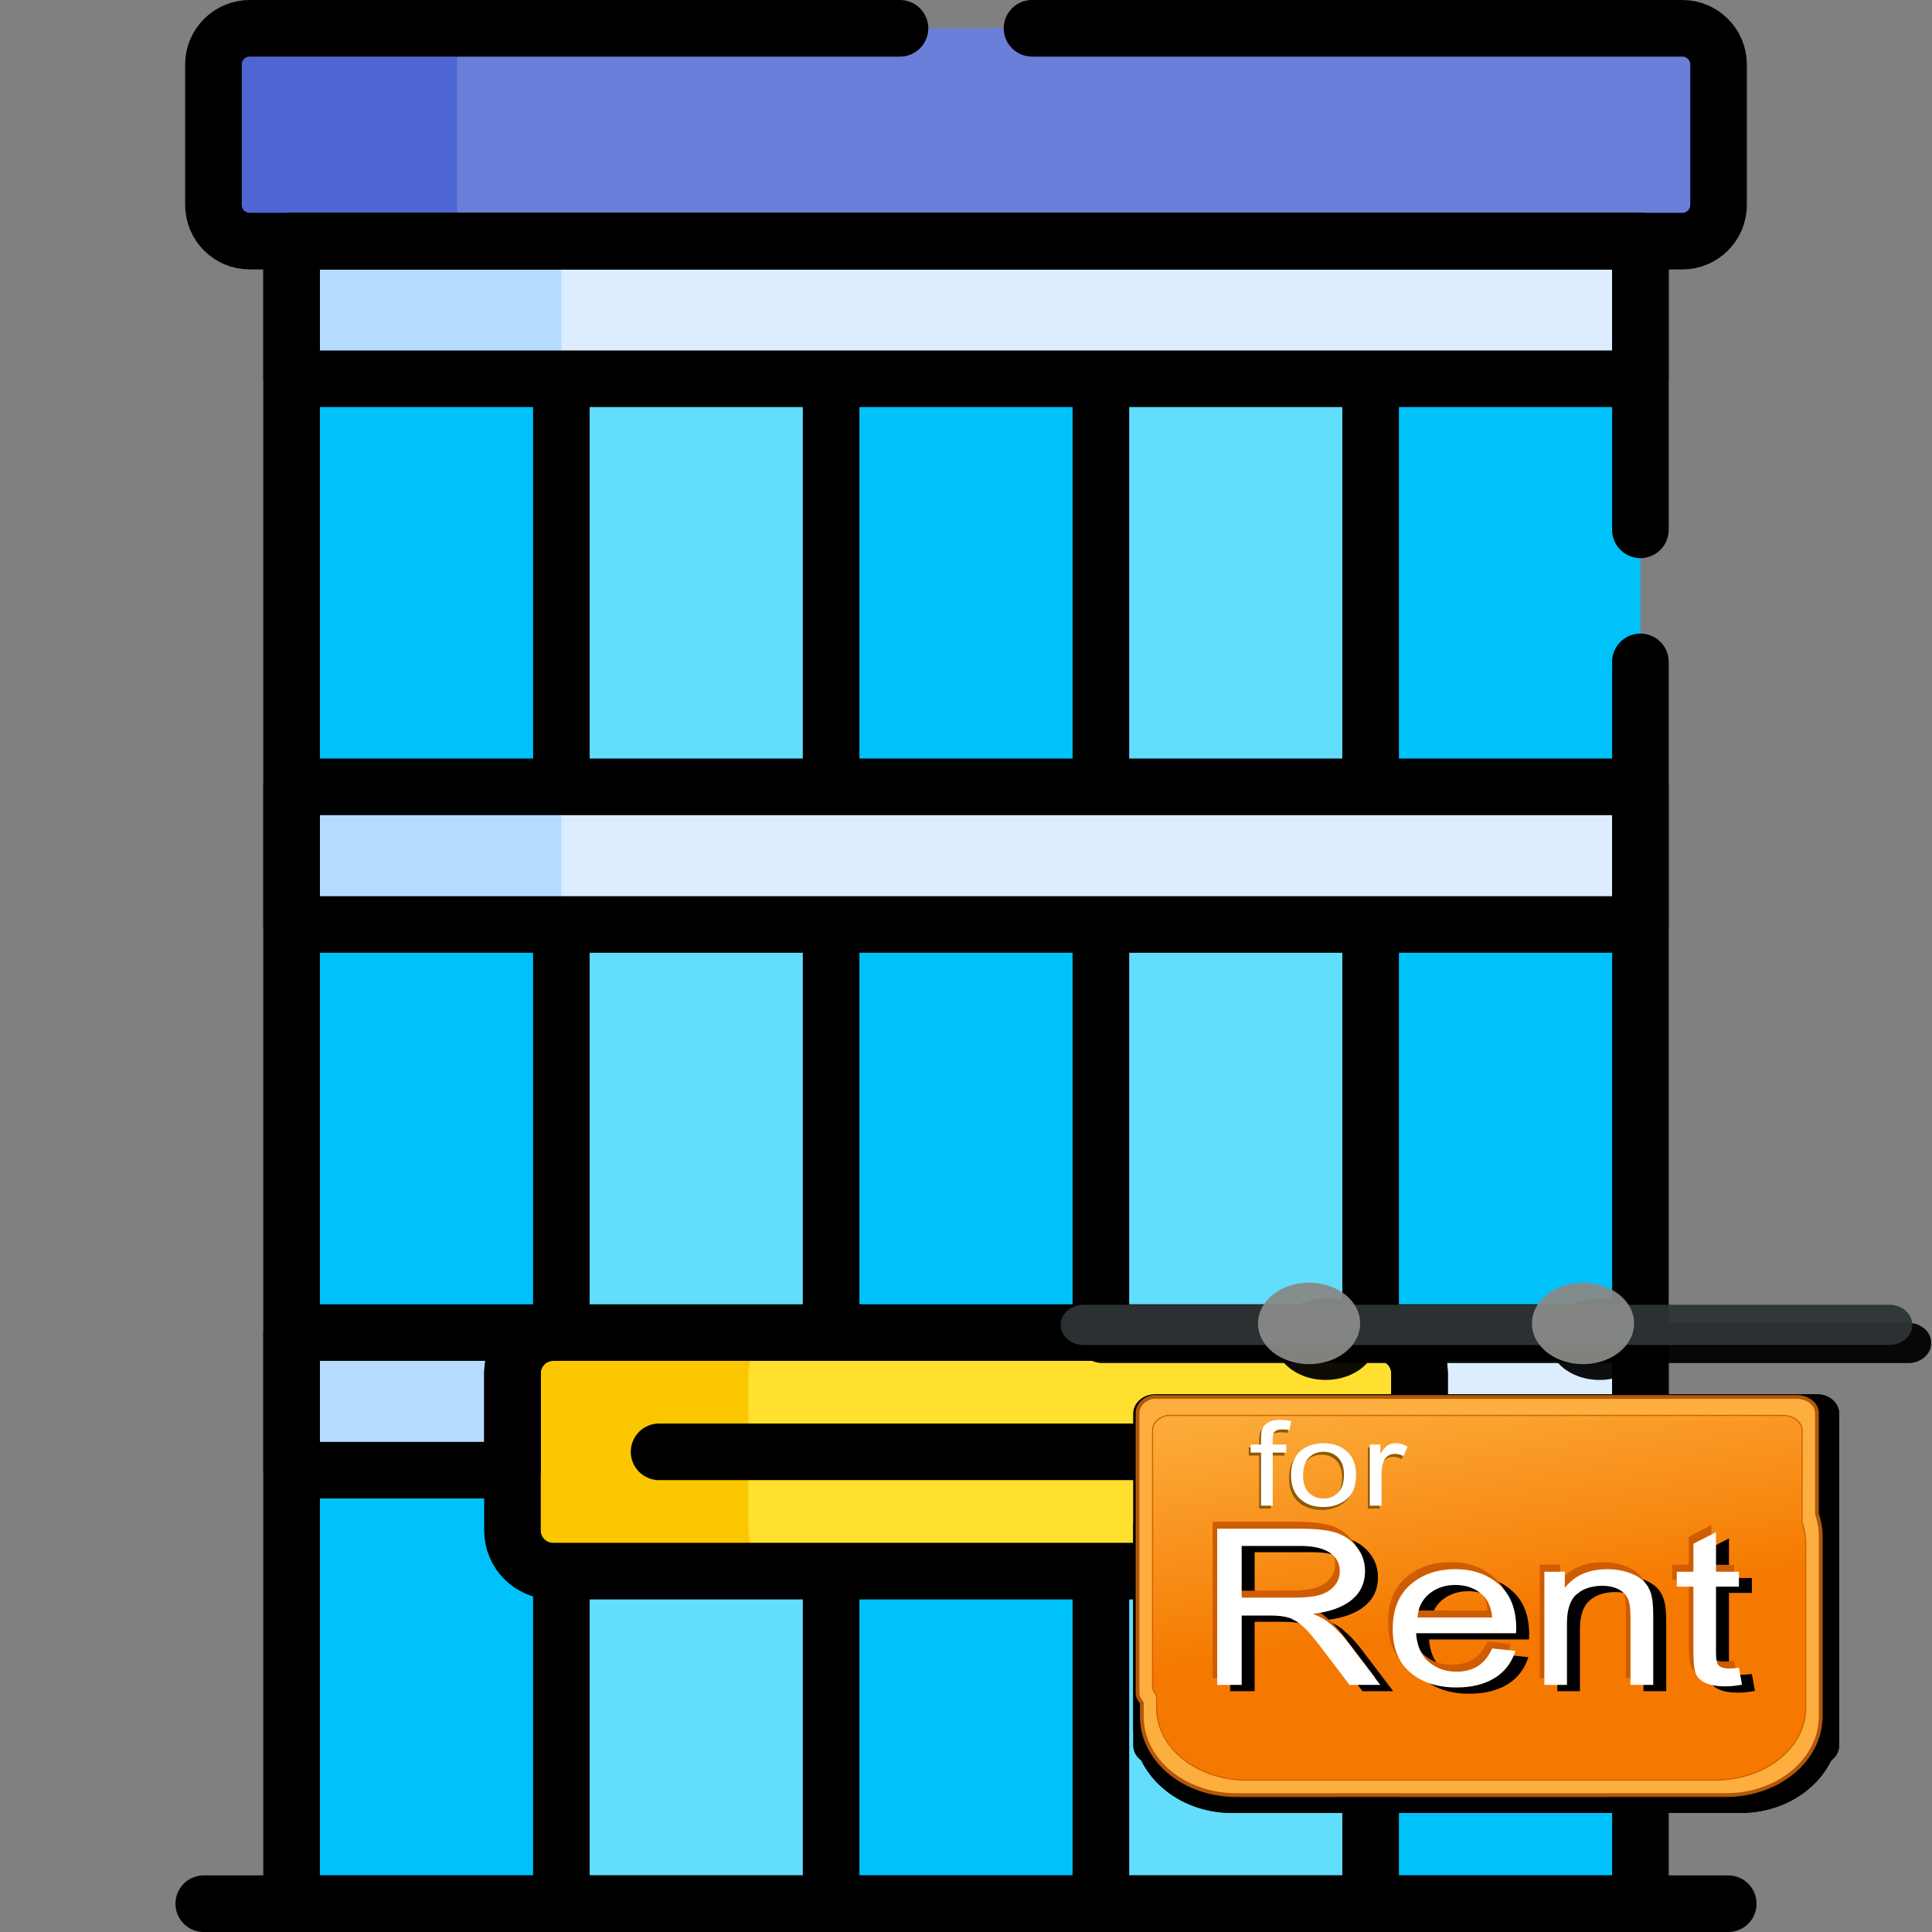 <?xml version="1.0" encoding="UTF-8" standalone="no"?>
<!DOCTYPE svg PUBLIC "-//W3C//DTD SVG 1.1//EN" "http://www.w3.org/Graphics/SVG/1.1/DTD/svg11.dtd">
<!-- Created with Vectornator (http://vectornator.io/) -->
<svg height="100%" stroke-miterlimit="10" style="fill-rule:nonzero;clip-rule:evenodd;stroke-linecap:round;stroke-linejoin:round;" version="1.1" viewBox="0 0 511.995 511.995" width="100%" xml:space="preserve" xmlns="http://www.w3.org/2000/svg" xmlns:vectornator="http://vectornator.io" xmlns:xlink="http://www.w3.org/1999/xlink">
<rect x="0" y="0" width="511.995" height="511.995" fill="#808080" stroke="none"/>
<defs>
<linearGradient gradientTransform="matrix(4.214 0 0 3.995 256.445 270.376)" gradientUnits="userSpaceOnUse" id="LinearGradient" x1="14.148" x2="11.257" y1="43.031" y2="25.836">
<stop offset="0" stop-color="#f57900"/>
<stop offset="1" stop-color="#f57900" stop-opacity="0"/>
</linearGradient>
</defs>
<g id="Untitled" vectornator:layerName="Untitled">
<g opacity="1" vectornator:layerName="g">
<g opacity="1" vectornator:layerName="g">
<path d="M93.272 90.356L77.277 100.376L77.277 208.521L104.939 218.356L162.939 218.356L162.939 90.356L93.272 90.356Z" fill="#00c2fb" fill-rule="nonzero" opacity="1" stroke="none" vectornator:layerName="polygon"/>
<path d="M90.606 234.69L77.277 244.993L77.277 353.138L92.272 366.69L162.939 366.69L162.939 234.69L90.606 234.69Z" fill="#00c2fb" fill-rule="nonzero" opacity="1" stroke="none" vectornator:layerName="polygon"/>
<path d="M94.272 377.247L77.277 389.61L77.277 504.495L148.766 504.495L162.939 487.023L162.939 377.247L94.272 377.247Z" fill="#00c2fb" fill-rule="nonzero" opacity="1" stroke="none" vectornator:layerName="polygon"/>
<path d="M162.939 90.356L148.766 100.376L148.766 208.521L162.939 218.356L231.272 218.356L231.272 90.356L162.939 90.356Z" fill="#62ddfc" fill-rule="nonzero" opacity="1" stroke="none" vectornator:layerName="polygon"/>
<path d="M162.939 234.69L148.766 244.894L148.766 353.138L162.939 366.69L236.939 366.69L236.939 234.69L162.939 234.69Z" fill="#62ddfc" fill-rule="nonzero" opacity="1" stroke="none" vectornator:layerName="polygon"/>
<path d="M162.939 403.523L148.766 416.356L148.766 504.495L220.254 504.495L232.606 478.69L232.606 403.523L162.939 403.523Z" fill="#62ddfc" fill-rule="nonzero" opacity="1" stroke="none" vectornator:layerName="polygon"/>
<path d="M235.606 88.023L220.254 100.376L220.254 208.521L238.939 222.356L304.606 222.356L304.606 88.023L235.606 88.023Z" fill="#00c2fb" fill-rule="nonzero" opacity="1" stroke="none" vectornator:layerName="polygon"/>
<path d="M234.939 234.69L220.254 244.993L220.254 353.138L234.272 366.69L304.606 366.69L304.606 234.69L234.939 234.69Z" fill="#00c2fb" fill-rule="nonzero" opacity="1" stroke="none" vectornator:layerName="polygon"/>
<path d="M231.272 377.247L220.254 389.61L220.254 504.495L291.742 504.495L306.606 494.023L306.606 377.247L231.272 377.247Z" fill="#00c2fb" fill-rule="nonzero" opacity="1" stroke="none" vectornator:layerName="polygon"/>
<path d="M307.939 88.023L291.742 100.376L291.742 208.521L304.606 222.356L380.606 222.356L380.606 88.023L307.939 88.023Z" fill="#62ddfc" fill-rule="nonzero" opacity="1" stroke="none" vectornator:layerName="polygon"/>
<path d="M304.606 234.69L291.742 244.894L291.742 353.138L319.272 364.356L376.186 364.356L376.186 234.69L304.606 234.69Z" fill="#62ddfc" fill-rule="nonzero" opacity="1" stroke="none" vectornator:layerName="polygon"/>
<path d="M304.606 403.523L291.742 416.356L291.742 504.495L363.23 504.495L376.186 483.773L376.186 403.523L304.606 403.523Z" fill="#62ddfc" fill-rule="nonzero" opacity="1" stroke="none" vectornator:layerName="polygon"/>
<path d="M434.717 100.376L426.939 92.023C426.939 92.023 371.939 91.773 371.334 92.023C370.729 92.273 363.229 100.376 363.229 100.376L363.229 208.521L376.185 222.357L420.438 222.357L434.717 208.521L434.717 100.376Z" fill="#00c2fb" fill-rule="nonzero" opacity="1" stroke="none" vectornator:layerName="path"/>
<path d="M434.717 244.993L424.939 231.023L371.92 231.023L363.23 244.993L363.23 353.138L376.186 364.356L418.939 364.356L434.718 353.138L434.717 244.993Z" fill="#00c2fb" fill-rule="nonzero" opacity="1" stroke="none" vectornator:layerName="polygon"/>
<path d="M434.717 389.61L421.189 377.247L380.439 377.247L363.23 389.61L363.23 504.495L434.718 504.495L434.717 389.61Z" fill="#00c2fb" fill-rule="nonzero" opacity="1" stroke="none" vectornator:layerName="polygon"/>
<path d="M90.606 51.356L77.277 63.904L77.277 100.376L148.766 100.376L162.272 85.023L162.272 51.356L90.606 51.356Z" fill="#b5dcff" fill-rule="nonzero" opacity="1" stroke="none" vectornator:layerName="polygon"/>
<path d="M434.718 63.904L414.272 53.69L168.939 53.69L148.766 63.904L148.766 100.376L434.718 100.376L434.718 63.904Z" fill="#dbedff" fill-rule="nonzero" opacity="1" stroke="none" vectornator:layerName="polygon"/>
<path d="M148.766 208.521L77.277 208.521L77.277 244.993L148.766 244.993L162.939 232.773L162.939 215.773L148.766 208.521Z" fill="#b5dcff" fill-rule="nonzero" opacity="1" stroke="none" vectornator:layerName="polygon"/>
<path d="M148.766 208.521L434.718 208.521L434.718 208.521L434.718 244.993L434.718 244.993L148.766 244.993L148.766 244.993L148.766 208.521L148.766 208.521Z" fill="#dbedff" fill-rule="nonzero" opacity="1" stroke="none" vectornator:layerName="rect"/>
<path d="M135.81 389.61L77.278 389.61L77.277 353.138L146.579 353.138L155.439 362.773L148.766 384.747L135.81 389.61Z" fill="#b5dcff" fill-rule="nonzero" opacity="1" stroke="none" vectornator:layerName="polygon"/>
<path d="M376.185 389.61L434.718 389.61L434.717 353.138L365.416 353.138L355.939 362.023L359.689 382.273L376.185 389.61Z" fill="#dbedff" fill-rule="nonzero" opacity="1" stroke="none" vectornator:layerName="polygon"/>
<path d="M209.111 416.356L146.579 416.356C140.631 416.356 135.81 411.534 135.81 405.586L135.81 363.906C135.81 357.958 140.632 353.137 146.579 353.137L209.111 353.137L224.106 362.856L224.106 408.023L209.111 416.356Z" fill="#fbc700" fill-rule="nonzero" opacity="1" stroke="none" vectornator:layerName="path"/>
<path d="M130.671 63.904L66.171 63.904C60.864 63.904 56.562 59.602 56.562 54.295L56.562 17.109C56.562 11.802 60.864 7.5 66.17 7.5L130.67 7.5L143.439 18.273L143.439 51.773L130.671 63.904Z" fill="#4d66d2" fill-rule="nonzero" opacity="1" stroke="none" vectornator:layerName="path"/>
<path d="M455.433 17.109C455.433 11.802 451.131 7.5 445.825 7.5L130.671 7.5C125.364 7.5 121.063 11.802 121.063 17.109L121.063 54.296C121.063 59.603 125.365 63.905 130.672 63.905L445.826 63.905C451.133 63.905 455.435 59.603 455.435 54.296L455.433 17.109Z" fill="#6b7ed9" fill-rule="nonzero" opacity="1" stroke="none" vectornator:layerName="path"/>
<path d="M376.185 363.907C376.185 357.959 371.363 353.138 365.416 353.138L209.111 353.138C203.163 353.138 198.341 357.96 198.341 363.907L198.341 405.587C198.341 411.535 203.163 416.357 209.11 416.357L365.415 416.357C371.363 416.357 376.185 411.535 376.185 405.587L376.185 363.907Z" fill="#ffe02f" fill-rule="nonzero" opacity="1" stroke="none" vectornator:layerName="path"/>
</g>
<g opacity="1" vectornator:layerName="g">
<path d="M135.81 363.907C135.81 357.959 140.632 353.138 146.579 353.138L77.277 353.138L77.277 389.61L135.809 389.61L135.81 363.907Z" fill="none" opacity="1" stroke="#000000" stroke-linecap="round" stroke-linejoin="round" stroke-width="15" vectornator:layerName="path"/>
<path d="M376.185 363.907L376.185 389.61L434.717 389.61L434.717 353.138L365.415 353.138C371.364 353.138 376.185 357.959 376.185 363.907Z" fill="none" opacity="1" stroke="#000000" stroke-linecap="round" stroke-linejoin="round" stroke-width="15" vectornator:layerName="path"/>
<path d="M376.186 405.587L376.186 363.907C376.186 357.959 371.364 353.138 365.417 353.138L146.579 353.138C140.631 353.138 135.81 357.96 135.81 363.908L135.81 405.588C135.81 411.536 140.632 416.358 146.579 416.358L365.416 416.358C371.364 416.356 376.186 411.535 376.186 405.587Z" fill="none" opacity="1" stroke="#000000" stroke-linecap="round" stroke-linejoin="round" stroke-width="15" vectornator:layerName="path"/>
<path d="M363.23 419.023L363.23 501.523" fill="none" opacity="1" stroke="#000000" stroke-linecap="round" stroke-linejoin="round" stroke-width="15" vectornator:layerName="line"/>
<path d="M291.742 419.023L291.742 501.523" fill="none" opacity="1" stroke="#000000" stroke-linecap="round" stroke-linejoin="round" stroke-width="15" vectornator:layerName="line"/>
<path d="M220.254 419.023L220.254 501.523" fill="none" opacity="1" stroke="#000000" stroke-linecap="round" stroke-linejoin="round" stroke-width="15" vectornator:layerName="line"/>
<path d="M148.766 419.023L148.766 501.523" fill="none" opacity="1" stroke="#000000" stroke-linecap="round" stroke-linejoin="round" stroke-width="15" vectornator:layerName="line"/>
<path d="M363.23 245.993L363.23 350.273" fill="none" opacity="1" stroke="#000000" stroke-linecap="round" stroke-linejoin="round" stroke-width="15" vectornator:layerName="line"/>
<path d="M291.742 245.993L291.742 350.273" fill="none" opacity="1" stroke="#000000" stroke-linecap="round" stroke-linejoin="round" stroke-width="15" vectornator:layerName="line"/>
<path d="M220.254 245.993L220.254 350.273" fill="none" opacity="1" stroke="#000000" stroke-linecap="round" stroke-linejoin="round" stroke-width="15" vectornator:layerName="line"/>
<path d="M148.766 245.993L148.766 350.273" fill="none" opacity="1" stroke="#000000" stroke-linecap="round" stroke-linejoin="round" stroke-width="15" vectornator:layerName="line"/>
<path d="M363.23 101.808L363.23 206.088" fill="none" opacity="1" stroke="#000000" stroke-linecap="round" stroke-linejoin="round" stroke-width="15" vectornator:layerName="line"/>
<path d="M291.742 101.808L291.742 206.088" fill="none" opacity="1" stroke="#000000" stroke-linecap="round" stroke-linejoin="round" stroke-width="15" vectornator:layerName="line"/>
<path d="M220.254 101.808L220.254 206.088" fill="none" opacity="1" stroke="#000000" stroke-linecap="round" stroke-linejoin="round" stroke-width="15" vectornator:layerName="line"/>
<path d="M148.766 101.808L148.766 206.088" fill="none" opacity="1" stroke="#000000" stroke-linecap="round" stroke-linejoin="round" stroke-width="15" vectornator:layerName="line"/>
<path d="M77.277 208.521L434.717 208.521L434.717 208.521L434.717 244.993L434.717 244.993L77.277 244.993L77.277 244.993L77.277 208.521L77.277 208.521Z" fill="none" opacity="1" stroke="#000000" stroke-linecap="round" stroke-linejoin="round" stroke-width="15" vectornator:layerName="rect"/>
<path d="M77.277 63.904L434.717 63.904L434.717 63.904L434.717 100.376L434.717 100.376L77.277 100.376L77.277 100.376L77.277 63.904L77.277 63.904Z" fill="none" opacity="1" stroke="#000000" stroke-linecap="round" stroke-linejoin="round" stroke-width="15" vectornator:layerName="rect"/>
<path d="M53.998 504.495L457.998 504.495" fill="none" opacity="1" stroke="#000000" stroke-linecap="round" stroke-linejoin="round" stroke-width="15" vectornator:layerName="line"/>
<path d="M174.664 384.747L337.331 384.747" fill="none" opacity="1" stroke="#000000" stroke-linecap="round" stroke-linejoin="round" stroke-width="15" vectornator:layerName="line"/>
<path d="M238.498 7.5L66.171 7.5C60.864 7.5 56.562 11.802 56.562 17.109L56.562 54.296C56.562 59.603 60.864 63.905 66.17 63.905L445.824 63.905C451.131 63.905 455.433 59.603 455.433 54.296L455.433 17.109C455.433 11.802 451.131 7.5 445.824 7.5L273.498 7.5" fill="none" opacity="1" stroke="#000000" stroke-linecap="round" stroke-linejoin="round" stroke-width="15" vectornator:layerName="path"/>
<path d="M434.717 140.404L434.717 63.904L77.277 63.904L77.278 504.495L434.718 504.495L434.717 175.404" fill="none" opacity="1" stroke="#000000" stroke-linecap="round" stroke-linejoin="round" stroke-width="15" vectornator:layerName="polyline"/>
</g>
</g>
<g opacity="1" vectornator:layerName="g4215">
<path d="M326.447 382.253L461.295 382.253C475.709 382.253 487.394 392.53 487.394 405.208L487.394 457.493C487.394 470.171 475.709 480.448 461.295 480.448L326.447 480.448C312.033 480.448 300.347 470.171 300.347 457.493L300.347 405.208C300.347 392.53 312.033 382.253 326.447 382.253Z" fill="#000000" fill-rule="nonzero" opacity="0.944" stroke="none" vectornator:layerName="rect"/>
<path d="M306.147 369.502L481.595 369.502C484.798 369.502 487.394 371.785 487.394 374.603L487.394 462.596C487.394 465.413 484.798 467.697 481.595 467.697L306.147 467.697C302.944 467.697 300.347 465.413 300.347 462.596L300.347 374.603C300.347 371.785 302.944 369.502 306.147 369.502Z" fill="#000000" fill-rule="nonzero" opacity="0.944" stroke="none" vectornator:layerName="rect"/>
</g>
<path d="M292.185 350.572L505.739 350.572C509.085 350.572 511.797 352.957 511.797 355.9L511.797 355.9C511.797 358.843 509.085 361.228 505.739 361.228L292.185 361.228C288.839 361.228 286.127 358.843 286.127 355.9L286.127 355.9C286.127 352.957 288.839 350.572 292.185 350.572Z" fill="#000000" fill-rule="nonzero" opacity="0.944" stroke="none" vectornator:layerName="rect"/>
<path d="M364.835 354.902C364.86 358.752 362.287 362.317 358.09 364.248C353.894 366.178 348.717 366.178 344.52 364.248C340.324 362.317 337.751 358.752 337.776 354.902C337.751 351.053 340.324 347.487 344.52 345.556C348.717 343.626 353.894 343.626 358.09 345.556C362.287 347.487 364.86 351.053 364.835 354.902Z" fill="#000000" fill-rule="nonzero" opacity="0.944" stroke="none" vectornator:layerName="path"/>
<path d="M437.43 354.902C437.455 358.752 434.882 362.317 430.685 364.248C426.489 366.178 421.312 366.178 417.116 364.248C412.919 362.317 410.346 358.752 410.371 354.902C410.346 351.053 412.919 347.487 417.116 345.556C421.312 343.626 426.489 343.626 430.685 345.556C434.882 347.487 437.455 351.053 437.43 354.902Z" fill="#000000" fill-rule="nonzero" opacity="0.944" stroke="none" vectornator:layerName="path"/>
<g opacity="1" vectornator:layerName="g2179">
<path d="M326.447 382.253L461.295 382.253C475.709 382.253 487.394 392.53 487.394 405.208L487.394 457.493C487.394 470.171 475.709 480.448 461.295 480.448L326.447 480.448C312.033 480.448 300.347 470.171 300.347 457.493L300.347 405.208C300.347 392.53 312.033 382.253 326.447 382.253Z" fill="#000000" fill-rule="nonzero" opacity="0.944" stroke="none" vectornator:layerName="rect"/>
<path d="M306.147 369.502L481.595 369.502C484.798 369.502 487.394 371.785 487.394 374.603L487.394 462.596C487.394 465.413 484.798 467.697 481.595 467.697L306.147 467.697C302.944 467.697 300.347 465.413 300.347 462.596L300.347 374.603C300.347 371.785 302.944 369.502 306.147 369.502Z" fill="#000000" fill-rule="nonzero" opacity="0.944" stroke="none" vectornator:layerName="rect"/>
</g>
<g opacity="1" vectornator:layerName="text4277">
<path d="M328.124 449.766L328.124 408.367L349.848 408.367C354.385 408.367 357.734 408.753 359.895 409.524C362.055 410.296 363.828 411.581 365.214 413.379C366.599 415.177 367.292 417.262 367.292 419.634C367.292 422.76 366.117 425.292 363.767 427.231C361.416 429.17 357.999 430.403 353.516 430.93C355.336 431.683 356.722 432.446 357.673 433.218C359.602 434.799 361.301 436.559 362.768 438.498L371.327 449.766L363.176 449.766L356.654 441.153C354.127 437.783 352.218 435.514 350.928 434.347C349.637 433.18 348.387 432.394 347.178 431.989C345.969 431.585 344.278 431.382 342.104 431.382L334.605 431.382L334.605 449.766L328.124 449.766ZM334.604 426.638L348.544 426.638C351.587 426.638 353.897 426.384 355.472 425.875C357.048 425.367 358.298 424.567 359.222 423.475C360.146 422.383 360.608 421.112 360.608 419.663C360.608 417.573 359.725 415.93 357.959 414.735C356.192 413.539 353.571 412.942 350.092 412.942L334.604 412.942L334.604 426.638Z" fill="#000000" fill-rule="nonzero" opacity="1" stroke="none" vectornator:layerName="path"/>
<path d="M400.958 440.109L407.154 440.758C406.121 443.959 404.253 446.373 401.549 448.002C398.846 449.63 395.497 450.444 391.502 450.444C386.475 450.444 382.406 449.122 379.295 446.477C376.184 443.832 374.628 440.014 374.628 435.025C374.628 429.848 376.198 425.899 379.336 423.179C382.475 420.459 386.448 419.098 391.258 419.098C395.85 419.098 399.681 420.435 402.752 423.108C405.822 425.782 407.358 429.651 407.358 434.715L407.317 436.071L380.824 436.071C381.069 439.441 382.196 441.982 384.207 443.695C386.218 445.409 388.663 446.265 391.543 446.265C396.054 446.265 399.192 444.213 400.959 440.109L400.958 440.109ZM381.191 431.891L400.999 431.891C400.727 429.293 399.926 427.354 398.595 426.074C396.665 424.21 394.206 423.278 391.217 423.278C388.527 423.278 386.231 424.054 384.329 425.608C382.427 427.161 381.381 429.255 381.191 431.891L381.191 431.891Z" fill="#000000" fill-rule="nonzero" opacity="1" stroke="none" vectornator:layerName="path"/>
<path d="M414.816 449.766L414.816 419.776L420.237 419.776L420.237 424.04C421.541 422.384 423.138 421.146 425.026 420.327C426.914 419.508 429.082 419.098 431.527 419.098C433.429 419.098 435.188 419.357 436.805 419.875C438.422 420.393 439.726 421.071 440.718 421.908C441.71 422.746 442.45 423.833 442.939 425.17C443.428 426.507 443.673 428.559 443.673 431.326L443.673 449.767L437.641 449.767L437.641 431.524C437.641 429.321 437.369 427.712 436.826 426.695C436.282 425.678 435.433 424.892 434.278 424.337C433.123 423.781 431.785 423.504 430.264 423.504C427.383 423.504 425.087 424.247 423.376 425.735C421.664 427.222 420.808 429.773 420.808 433.388L420.808 449.767L414.816 449.766Z" fill="#000000" fill-rule="nonzero" opacity="1" stroke="none" vectornator:layerName="path"/>
<path d="M466.377 445.221L467.192 449.711C465.534 450.012 464.04 450.163 462.708 450.163C460.616 450.163 458.931 449.875 457.654 449.301C456.377 448.727 455.501 447.941 455.026 446.943C454.55 445.945 454.312 443.959 454.312 440.985L454.312 423.73L449.91 423.73L449.91 419.777L454.312 419.777L454.312 412.349L460.304 409.299L460.304 419.776L466.377 419.776L466.377 423.73L460.304 423.73L460.304 441.267C460.304 442.886 460.48 443.931 460.833 444.401C461.35 445.079 462.314 445.418 463.727 445.418C464.407 445.418 465.29 445.352 466.377 445.221Z" fill="#000000" fill-rule="nonzero" opacity="1" stroke="none" vectornator:layerName="path"/>
</g>
<path d="M305.594 370.21C303.24 370.61 301.463 372.409 301.463 374.497L301.463 448.735C301.463 449.656 302.004 450.545 302.59 451.244L302.59 454.799C302.59 466.415 313.721 475.711 327.63 475.711L457.337 475.711C471.246 475.711 482.502 466.414 482.502 454.799L482.502 407.017C482.502 404.991 482.137 403.012 481.501 401.162L481.501 374.499C481.501 372.113 479.1 370.212 476.243 370.212L306.721 370.212C306.364 370.212 305.931 370.155 305.594 370.212L305.594 370.21Z" fill="#fcaf3e" fill-rule="nonzero" opacity="1" stroke="#b3570b" stroke-linecap="butt" stroke-linejoin="miter" stroke-width="1" vectornator:layerName="path"/>
<path d="M287.147 345.769L500.701 345.769C504.047 345.769 506.759 348.155 506.759 351.097L506.759 351.098C506.759 354.04 504.047 356.426 500.701 356.426L287.147 356.426C283.801 356.426 281.089 354.04 281.089 351.098L281.089 351.097C281.089 348.155 283.801 345.769 287.147 345.769Z" fill="#2e3436" fill-rule="nonzero" opacity="0.944" stroke="none" vectornator:layerName="rect"/>
<path d="M360.444 350.714C360.469 354.563 357.896 358.129 353.7 360.06C349.503 361.99 344.326 361.99 340.13 360.06C335.933 358.129 333.36 354.563 333.385 350.714C333.36 346.864 335.933 343.299 340.13 341.368C344.326 339.437 349.503 339.437 353.7 341.368C357.896 343.299 360.469 346.864 360.444 350.714Z" fill="#888a85" fill-rule="nonzero" opacity="0.944" stroke="none" vectornator:layerName="path"/>
<path d="M433.04 350.714C433.065 354.563 430.492 358.129 426.295 360.06C422.099 361.99 416.922 361.99 412.726 360.06C408.529 358.129 405.956 354.563 405.981 350.714C405.956 346.864 408.529 343.299 412.726 341.368C416.922 339.437 422.099 339.437 426.295 341.368C430.492 343.299 433.065 346.864 433.04 350.714Z" fill="#888a85" fill-rule="nonzero" opacity="0.944" stroke="none" vectornator:layerName="path"/>
<path d="M309.392 375.099C307.141 375.466 305.442 377.113 305.442 379.026L305.442 447.032C305.442 447.876 305.959 448.691 306.519 449.331L306.519 452.588C306.519 463.228 317.162 471.744 330.459 471.744L454.466 471.744C467.763 471.744 478.526 463.228 478.526 452.588L478.526 408.814C478.526 406.958 478.176 405.145 477.568 403.45L477.568 379.026C477.568 376.839 475.273 375.099 472.54 375.099L310.467 375.099C310.125 375.099 309.711 375.046 309.389 375.099L309.392 375.099Z" fill="url(#LinearGradient)" fill-rule="nonzero" opacity="1" stroke="#ce5c00" stroke-dasharray="0.626,0.313" stroke-linecap="butt" stroke-linejoin="miter" stroke-width="0.313" vectornator:layerName="path"/>
<g opacity="1" vectornator:layerName="text2193">
<path d="M333.692 399.783L333.692 385.73L330.936 385.73L330.936 383.596L333.692 383.596L333.692 381.874C333.692 380.786 333.802 379.978 334.021 379.45C334.322 378.739 334.85 378.162 335.607 377.72C336.364 377.278 337.424 377.057 338.787 377.057C339.665 377.057 340.635 377.149 341.698 377.331L341.23 379.724C340.583 379.623 339.971 379.572 339.393 379.572C338.446 379.572 337.776 379.75 337.383 380.105C336.99 380.461 336.794 381.127 336.794 382.102L336.794 383.596L340.381 383.596L340.381 385.73L336.794 385.73L336.794 399.783L333.692 399.783Z" fill="#8f5902" fill-rule="nonzero" opacity="1" stroke="none" vectornator:layerName="path"/>
<path d="M341.626 391.687C341.626 388.69 342.574 386.469 344.468 385.026C346.051 383.827 347.981 383.228 350.257 383.228C352.787 383.228 354.855 383.957 356.461 385.415C358.067 386.873 358.87 388.888 358.87 391.459C358.87 393.542 358.514 395.18 357.804 396.374C357.093 397.568 356.059 398.495 354.702 399.156C353.344 399.816 351.863 400.146 350.256 400.146C347.68 400.146 345.597 399.42 344.009 397.967C342.422 396.516 341.627 394.421 341.627 391.688L341.626 391.687ZM344.832 391.687C344.832 393.76 345.346 395.312 346.375 396.343C347.403 397.375 348.697 397.89 350.257 397.89C351.805 397.89 353.093 397.372 354.121 396.336C355.149 395.299 355.664 393.719 355.664 391.596C355.664 389.594 355.147 388.077 354.113 387.046C353.079 386.015 351.793 385.499 350.257 385.499C348.697 385.499 347.403 386.012 346.375 387.038C345.346 388.065 344.832 389.614 344.832 391.687Z" fill="#8f5902" fill-rule="nonzero" opacity="1" stroke="none" vectornator:layerName="path"/>
<path d="M362.51 399.783L362.51 383.596L365.317 383.596L365.317 386.05C366.034 384.902 366.695 384.145 367.302 383.779C367.908 383.413 368.575 383.23 369.303 383.23C370.355 383.23 371.423 383.525 372.509 384.114L371.435 386.66C370.672 386.263 369.91 386.065 369.147 386.065C368.466 386.065 367.853 386.245 367.31 386.606C366.767 386.967 366.38 387.467 366.149 388.107C365.803 389.083 365.629 390.15 365.629 391.308L365.629 399.783L362.51 399.783Z" fill="#8f5902" fill-rule="nonzero" opacity="1" stroke="none" vectornator:layerName="path"/>
</g>
<g opacity="1" vectornator:layerName="text2197">
<path d="M326.007 448.174L326.007 406.775L347.731 406.775C352.269 406.775 355.618 407.161 357.778 407.933C359.938 408.705 361.711 409.989 363.097 411.787C364.483 413.585 365.176 415.67 365.176 418.043C365.176 421.168 364.001 423.7 361.651 425.639C359.3 427.578 355.883 428.811 351.4 429.338C353.22 430.091 354.606 430.854 355.557 431.626C357.486 433.207 359.184 434.967 360.652 436.907L369.211 448.174L361.06 448.174L354.538 439.561C352.011 436.191 350.102 433.923 348.812 432.756C347.521 431.588 346.271 430.802 345.062 430.397C343.853 429.993 342.161 429.79 339.988 429.79L332.488 429.79L332.488 448.174L326.007 448.174ZM332.488 425.046L346.427 425.046C349.471 425.046 351.78 424.792 353.356 424.284C354.932 423.775 356.182 422.975 357.106 421.883C358.03 420.791 358.492 419.521 358.492 418.071C358.492 415.981 357.609 414.339 355.842 413.143C354.076 411.948 351.454 411.35 347.976 411.35L332.488 411.35L332.488 425.046Z" fill="#000000" fill-rule="nonzero" opacity="1" stroke="none" vectornator:layerName="path"/>
<path d="M398.842 438.514L405.037 439.164C404.005 442.364 402.137 444.779 399.433 446.407C396.729 448.036 393.38 448.85 389.386 448.85C384.359 448.85 380.29 447.527 377.179 444.882C374.068 442.237 372.512 438.42 372.512 433.431C372.512 428.254 374.081 424.305 377.22 421.585C380.358 418.864 384.332 417.504 389.142 417.504C393.734 417.504 397.565 418.841 400.636 421.514C403.706 424.187 405.241 428.056 405.241 433.121L405.201 434.476L378.708 434.476C378.953 437.846 380.08 440.388 382.091 442.101C384.102 443.814 386.547 444.671 389.427 444.671C393.938 444.671 397.076 442.619 398.842 438.515L398.842 438.514ZM379.074 430.297L398.883 430.297C398.611 427.699 397.81 425.759 396.478 424.479C394.549 422.615 392.09 421.683 389.101 421.683C386.411 421.683 384.115 422.46 382.213 424.013C380.311 425.566 379.265 427.661 379.075 430.296L379.074 430.297Z" fill="#000000" fill-rule="nonzero" opacity="1" stroke="none" vectornator:layerName="path"/>
<path d="M412.704 448.174L412.704 418.184L418.125 418.184L418.125 422.448C419.429 420.792 421.025 419.554 422.914 418.735C424.802 417.916 426.969 417.507 429.415 417.507C431.317 417.507 433.076 417.766 434.693 418.283C436.31 418.801 437.614 419.479 438.606 420.316C439.597 421.154 440.338 422.242 440.827 423.578C441.316 424.915 441.561 426.967 441.561 429.734L441.561 448.175L435.528 448.175L435.528 429.932C435.528 427.729 435.257 426.12 434.713 425.103C434.17 424.086 433.321 423.3 432.166 422.745C431.011 422.19 429.673 421.912 428.151 421.912C425.271 421.912 422.975 422.656 421.263 424.143C419.551 425.63 418.696 428.181 418.696 431.796L418.696 448.175L412.704 448.174Z" fill="#000000" fill-rule="nonzero" opacity="1" stroke="none" vectornator:layerName="path"/>
<path d="M464.26 443.626L465.076 448.116C463.418 448.417 461.924 448.568 460.592 448.568C458.5 448.568 456.815 448.281 455.538 447.707C454.262 447.133 453.387 446.347 452.909 445.348C452.434 444.351 452.196 442.364 452.196 439.39L452.196 422.135L447.794 422.135L447.794 418.182L452.196 418.182L452.196 410.755L458.187 407.705L458.187 418.182L464.26 418.182L464.26 422.135L458.187 422.135L458.187 439.672C458.187 441.291 458.364 442.336 458.717 442.807C459.234 443.484 460.198 443.823 461.611 443.823C462.29 443.823 463.173 443.757 464.26 443.626L464.26 443.626Z" fill="#000000" fill-rule="nonzero" opacity="1" stroke="none" vectornator:layerName="path"/>
</g>
<g opacity="1" vectornator:layerName="text3266">
<path d="M321.347 444.67L321.347 403.271L343.071 403.271C347.609 403.271 350.958 403.657 353.118 404.429C355.278 405.2 357.051 406.485 358.437 408.283C359.823 410.081 360.516 412.166 360.516 414.539C360.516 417.664 359.341 420.196 356.99 422.135C354.64 424.074 351.223 425.307 346.739 425.834C348.56 426.587 349.946 427.35 350.897 428.122C352.826 429.703 354.524 431.463 355.991 433.403L364.551 444.67L356.399 444.67L349.878 436.057C347.351 432.687 345.442 430.419 344.151 429.251C342.861 428.084 341.611 427.298 340.402 426.893C339.192 426.489 337.501 426.286 335.327 426.286L327.828 426.286L327.828 444.67L321.347 444.67ZM327.828 421.542L341.767 421.542C344.81 421.542 347.12 421.288 348.696 420.78C350.272 420.271 351.522 419.471 352.446 418.379C353.369 417.287 353.831 416.016 353.831 414.567C353.831 412.477 352.948 410.834 351.182 409.639C349.416 408.444 346.794 407.846 343.316 407.846L327.828 407.846L327.828 421.542Z" fill="#ce5c00" fill-rule="nonzero" opacity="1" stroke="none" vectornator:layerName="path"/>
<path d="M394.182 435.013L400.377 435.662C399.345 438.863 397.476 441.277 394.773 442.906C392.069 444.534 388.72 445.349 384.726 445.349C379.699 445.349 375.63 444.026 372.519 441.381C369.408 438.736 367.852 434.919 367.852 429.93C367.852 424.752 369.421 420.804 372.56 418.083C375.698 415.363 379.672 414.002 384.481 414.002C389.074 414.002 392.905 415.339 395.975 418.013C399.046 420.686 400.581 424.555 400.581 429.619L400.54 430.975L374.048 430.975C374.292 434.345 375.42 436.886 377.431 438.6C379.441 440.313 381.887 441.169 384.767 441.169C389.278 441.169 392.416 439.117 394.182 435.013L394.182 435.013ZM374.414 426.795L394.223 426.795C393.951 424.197 393.149 422.258 391.818 420.978C389.889 419.114 387.43 418.182 384.441 418.182C381.751 418.182 379.455 418.959 377.553 420.512C375.651 422.065 374.605 424.159 374.414 426.795L374.414 426.795Z" fill="#ce5c00" fill-rule="nonzero" opacity="1" stroke="none" vectornator:layerName="path"/>
<path d="M408.039 444.67L408.039 414.68L413.46 414.68L413.46 418.944C414.765 417.288 416.361 416.05 418.249 415.231C420.138 414.412 422.305 414.003 424.75 414.003C426.652 414.003 428.412 414.261 430.029 414.779C431.645 415.297 432.95 415.975 433.942 416.812C434.933 417.65 435.674 418.737 436.163 420.074C436.652 421.411 436.896 423.463 436.896 426.23L436.896 444.671L430.864 444.671L430.864 426.428C430.864 424.225 430.593 422.616 430.049 421.599C429.506 420.582 428.657 419.796 427.502 419.241C426.347 418.686 425.009 418.408 423.487 418.408C420.607 418.408 418.311 419.152 416.599 420.639C414.887 422.126 414.031 424.677 414.031 428.292L414.031 444.671L408.039 444.67Z" fill="#ce5c00" fill-rule="nonzero" opacity="1" stroke="none" vectornator:layerName="path"/>
<path d="M459.6 440.122L460.415 444.612C458.758 444.913 457.263 445.064 455.932 445.064C453.84 445.064 452.155 444.777 450.878 444.203C449.601 443.629 448.724 442.842 448.249 441.845C447.773 440.847 447.536 438.861 447.536 435.886L447.536 418.632L443.134 418.632L443.134 414.678L447.536 414.678L447.536 407.251L453.527 404.201L453.527 414.678L459.6 414.678L459.6 418.631L453.527 418.631L453.527 436.168C453.527 437.787 453.704 438.832 454.057 439.303C454.573 439.981 455.538 440.32 456.951 440.32C457.63 440.32 458.513 440.254 459.6 440.122Z" fill="#ce5c00" fill-rule="nonzero" opacity="1" stroke="none" vectornator:layerName="path"/>
</g>
<g opacity="1" vectornator:layerName="text3274">
<path d="M334.183 399.01L334.183 384.957L331.428 384.957L331.428 382.823L334.183 382.823L334.183 381.101C334.183 380.013 334.293 379.206 334.513 378.677C334.813 377.966 335.342 377.389 336.098 376.947C336.855 376.505 337.915 376.284 339.278 376.284C340.156 376.284 341.127 376.376 342.19 376.559L341.722 378.952C341.075 378.85 340.463 378.799 339.885 378.799C338.938 378.799 338.267 378.977 337.875 379.333C337.482 379.688 337.285 380.354 337.285 381.329L337.285 382.823L340.873 382.823L340.873 384.957L337.285 384.957L337.285 399.01L334.183 399.01Z" fill="#ffffff" fill-rule="nonzero" opacity="1" stroke="none" vectornator:layerName="path"/>
<path d="M342.122 390.918C342.122 387.92 343.069 385.7 344.964 384.257C346.547 383.058 348.476 382.459 350.752 382.459C353.282 382.459 355.35 383.188 356.956 384.646C358.562 386.104 359.365 388.118 359.365 390.689C359.365 392.772 359.01 394.411 358.3 395.605C357.589 396.799 356.555 397.726 355.197 398.386C353.84 399.047 352.358 399.377 350.752 399.377C348.176 399.377 346.093 398.651 344.505 397.198C342.916 395.745 342.122 393.651 342.122 390.918ZM345.328 390.918C345.328 392.991 345.842 394.543 346.87 395.574C347.899 396.605 349.193 397.121 350.752 397.121C352.3 397.121 353.589 396.603 354.617 395.566C355.645 394.53 356.159 392.95 356.159 390.826C356.159 388.825 355.642 387.308 354.608 386.277C353.574 385.245 352.289 384.73 350.752 384.73C349.193 384.73 347.899 385.243 346.87 386.269C345.842 387.295 345.328 388.845 345.328 390.918Z" fill="#ffffff" fill-rule="nonzero" opacity="1" stroke="none" vectornator:layerName="path"/>
<path d="M363.005 399.01L363.005 382.823L365.813 382.823L365.813 385.277C366.529 384.129 367.191 383.372 367.797 383.006C368.404 382.64 369.071 382.457 369.799 382.457C370.85 382.457 371.919 382.752 373.005 383.341L371.93 385.887C371.168 385.49 370.405 385.292 369.643 385.292C368.961 385.292 368.349 385.473 367.806 385.833C367.263 386.194 366.876 386.694 366.645 387.335C366.298 388.31 366.125 389.377 366.125 390.535L366.125 399.01L363.005 399.01Z" fill="#ffffff" fill-rule="nonzero" opacity="1" stroke="none" vectornator:layerName="path"/>
</g>
<g opacity="1" vectornator:layerName="text3278">
<path d="M322.572 446.513L322.572 405.114L344.296 405.114C348.834 405.114 352.184 405.5 354.344 406.271C356.504 407.043 358.277 408.328 359.663 410.126C361.049 411.924 361.742 414.009 361.742 416.381C361.742 419.507 360.566 422.039 358.216 423.978C355.865 425.917 352.448 427.15 347.965 427.677C349.786 428.43 351.171 429.193 352.122 429.965C354.052 431.546 355.75 433.306 357.217 435.246L365.777 446.513L357.625 446.513L351.104 437.9C348.584 434.535 346.674 432.266 345.383 431.098C344.093 429.931 342.84 429.144 341.634 428.741C340.423 428.335 338.729 428.133 336.556 428.133L329.056 428.133L329.056 446.517L322.572 446.513ZM329.052 423.384L342.992 423.384C346.036 423.385 348.345 423.13 349.922 422.622C351.498 422.114 352.748 421.314 353.672 420.222C354.595 419.13 355.057 417.859 355.057 416.409C355.057 414.319 354.174 412.677 352.408 411.481C350.642 410.286 348.019 409.688 344.541 409.688L329.053 409.688L329.052 423.384Z" fill="#ffffff" fill-rule="nonzero" opacity="1" stroke="none" vectornator:layerName="path"/>
<path d="M395.408 436.856L401.603 437.506C400.571 440.707 398.703 443.121 395.999 444.75C393.295 446.378 389.946 447.192 385.952 447.192C380.925 447.192 376.856 445.87 373.744 443.225C370.633 440.58 369.077 436.762 369.077 431.774C369.077 426.596 370.647 422.647 373.785 419.927C376.924 417.206 380.898 415.846 385.707 415.846C390.299 415.846 394.131 417.183 397.201 419.856C400.272 422.53 401.807 426.399 401.807 431.463L401.766 432.819L375.272 432.819C375.517 436.189 376.644 438.73 378.655 440.443C380.666 442.157 383.112 443.013 385.992 443.013C390.503 443.013 393.641 440.961 395.408 436.857L395.408 436.856ZM375.64 428.639L395.449 428.639C395.177 426.041 394.375 424.101 393.044 422.821C391.115 420.958 388.656 420.026 385.667 420.026C382.976 420.026 380.681 420.802 378.778 422.355C376.876 423.909 375.83 426.003 375.64 428.639Z" fill="#ffffff" fill-rule="nonzero" opacity="1" stroke="none" vectornator:layerName="path"/>
<path d="M409.266 446.513L409.266 416.522L414.687 416.522L414.687 420.786C415.991 419.13 417.587 417.892 419.476 417.073C421.365 416.254 423.532 415.844 425.978 415.844C427.88 415.844 429.639 416.103 431.256 416.621C432.873 417.139 434.177 417.816 435.169 418.654C436.161 419.492 436.901 420.579 437.39 421.916C437.879 423.253 438.124 425.305 438.124 428.072L438.124 446.513L432.091 446.513L432.091 428.27C432.091 426.067 431.82 424.457 431.276 423.441C430.733 422.424 429.884 421.638 428.729 421.083C427.574 420.528 426.236 420.25 424.714 420.25C421.834 420.25 419.537 420.994 417.825 422.481C416.114 423.968 415.258 426.519 415.258 430.134L415.258 446.513L409.266 446.513Z" fill="#ffffff" fill-rule="nonzero" opacity="1" stroke="none" vectornator:layerName="path"/>
<path d="M460.83 441.968L461.645 446.458C459.987 446.759 458.493 446.91 457.161 446.91C455.069 446.91 453.384 446.622 452.107 446.048C450.83 445.474 449.954 444.688 449.478 443.69C449.003 442.692 448.765 440.706 448.765 437.731L448.765 420.477L444.363 420.477L444.363 416.523L448.765 416.523L448.765 409.096L454.757 406.046L454.757 416.523L460.83 416.523L460.83 420.477L454.757 420.477L454.757 438.014C454.757 439.633 454.933 440.678 455.287 441.149C455.803 441.827 456.767 442.165 458.18 442.165C458.86 442.165 459.743 442.099 460.83 441.968Z" fill="#ffffff" fill-rule="nonzero" opacity="1" stroke="none" vectornator:layerName="path"/>
</g>
</g>
</svg>
